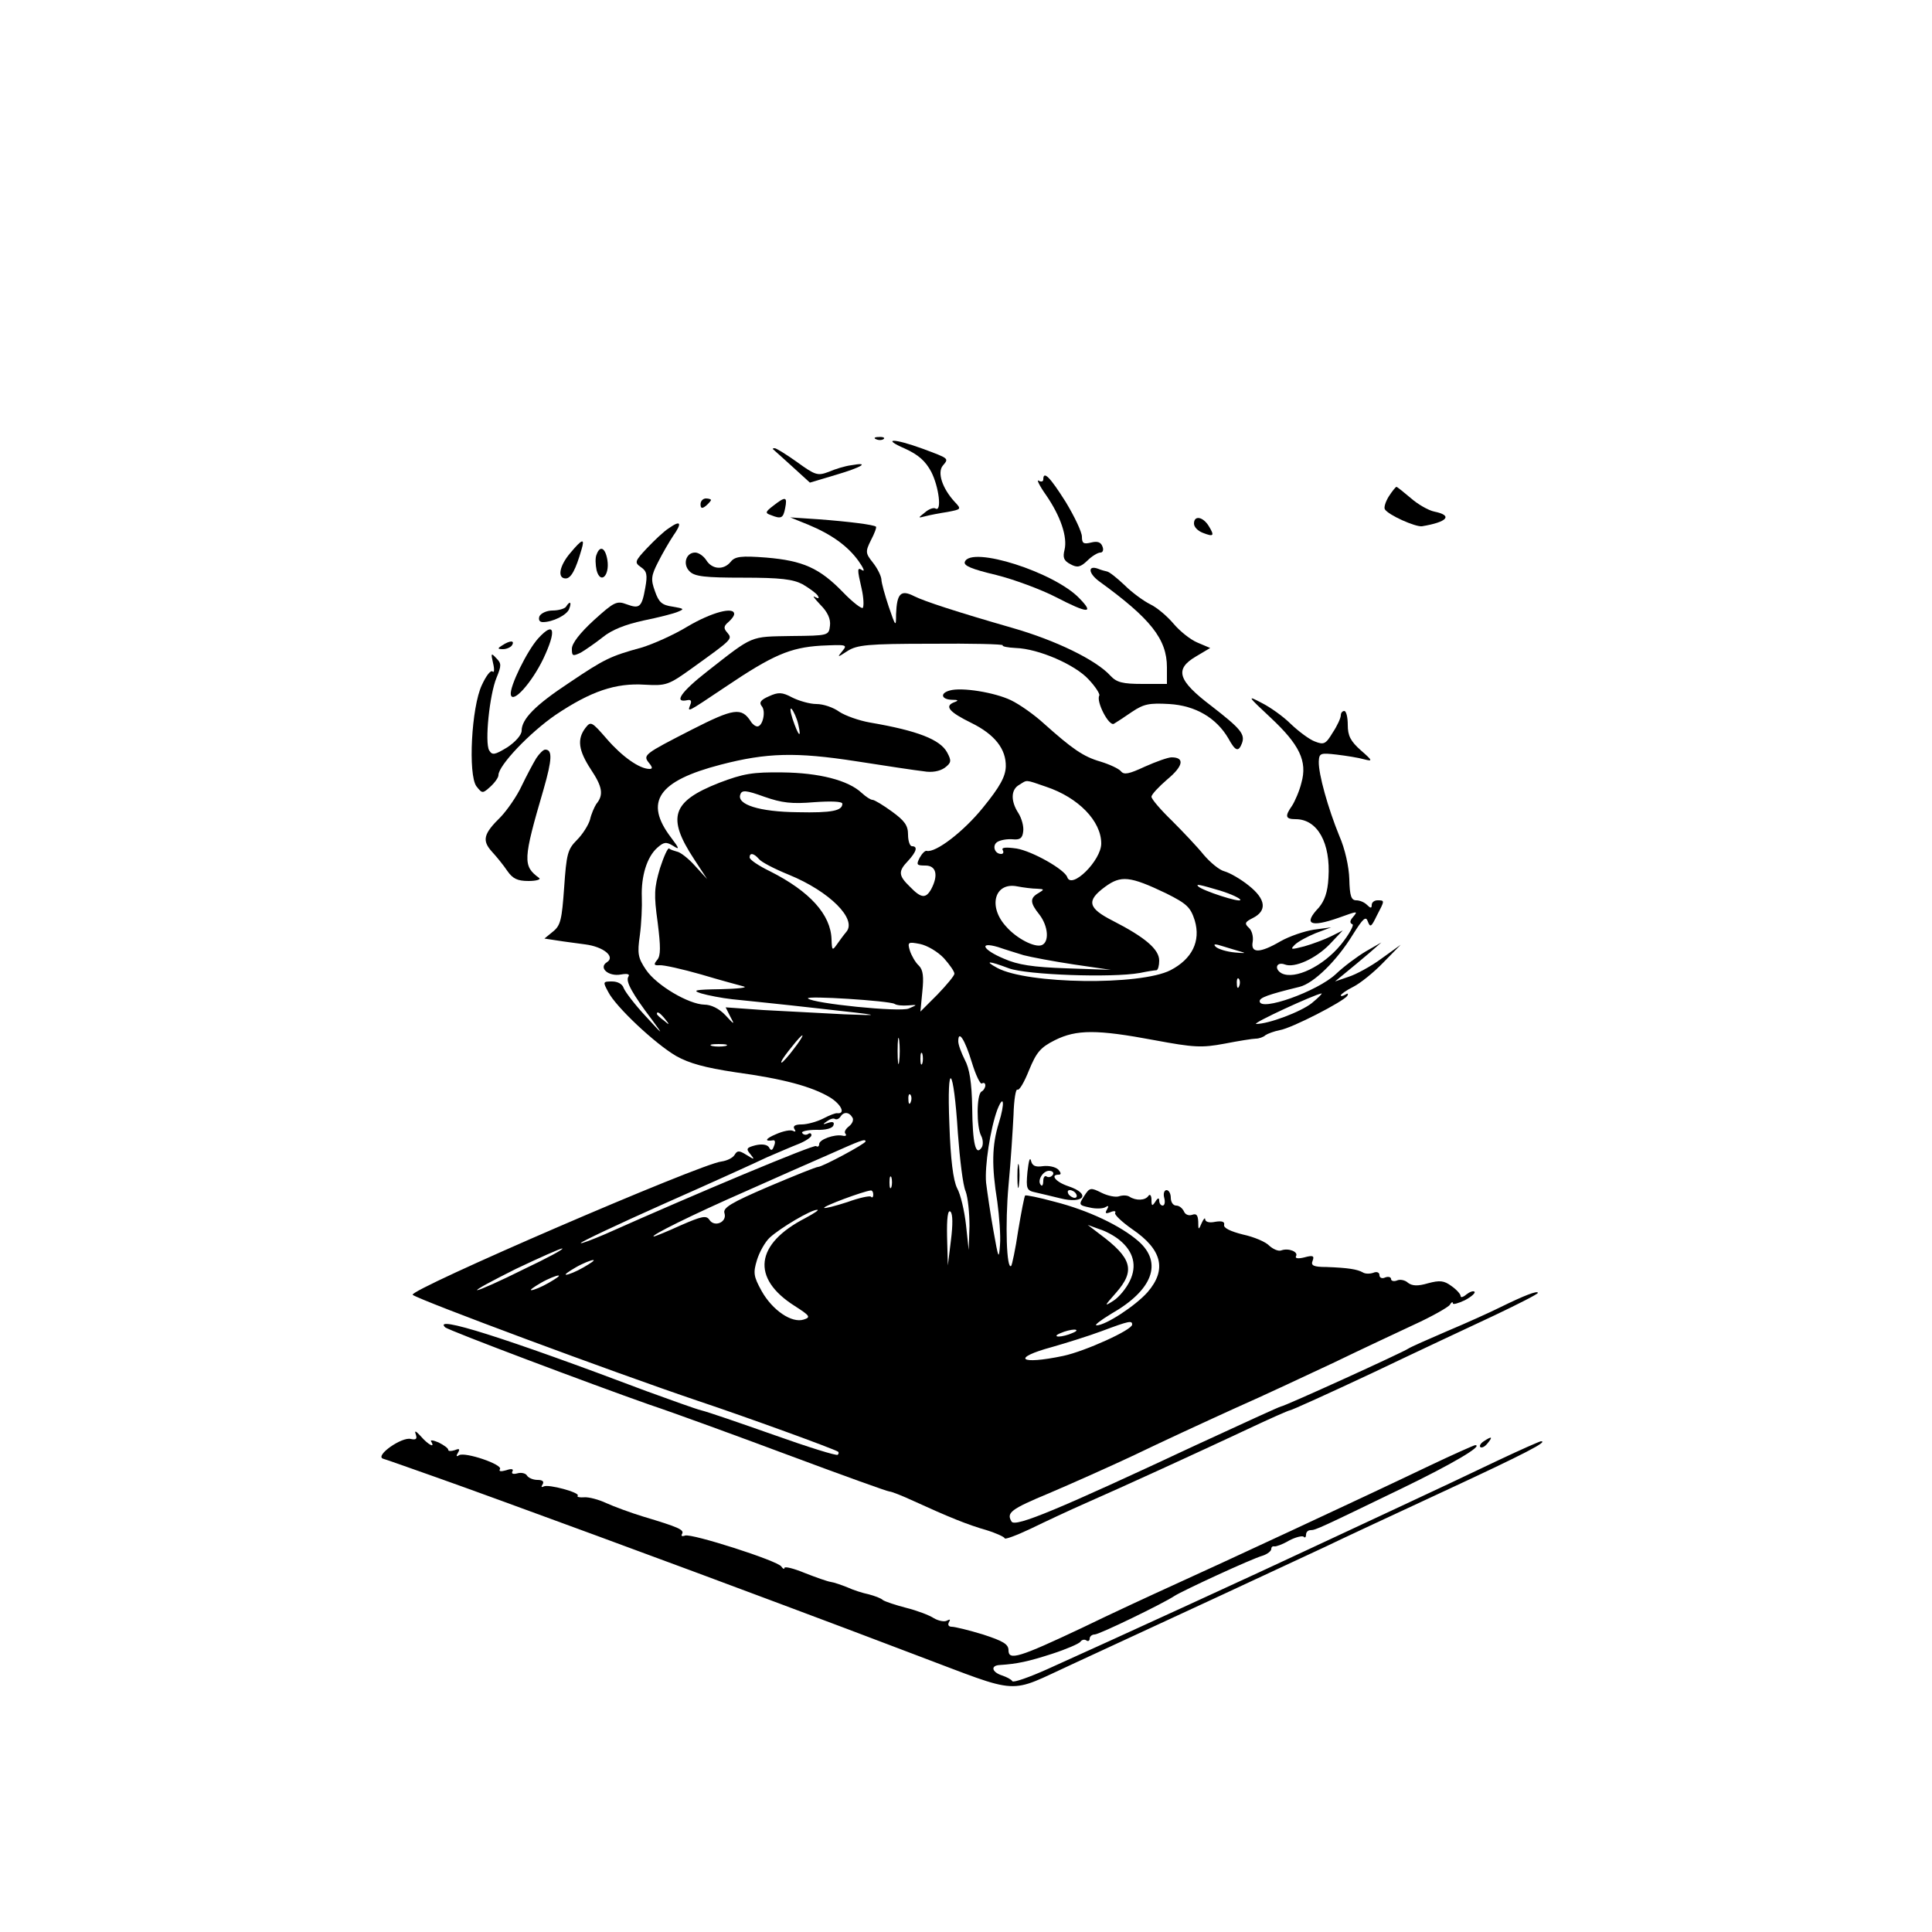 <?xml version="1.0" standalone="no"?>
<!DOCTYPE svg PUBLIC "-//W3C//DTD SVG 20010904//EN"
 "http://www.w3.org/TR/2001/REC-SVG-20010904/DTD/svg10.dtd">
<svg version="1.0" xmlns="http://www.w3.org/2000/svg"
 width="500pt" height="500pt" viewBox="0 0 500 500"
 preserveAspectRatio="xMidYMid meet">

<g transform="translate(0,500) scale(0.1,-0.1)"
fill="#000000" stroke="none">
<path d="M2268 3863 c7 -3 16 -2 19 1 4 3 -2 6 -13 5 -11 0 -14 -3 -6 -6z"/>
<path d="M2342 3839 c35 -16 53 -32 68 -60 20 -39 28 -105 11 -95 -4 3 -17 -1
-27 -10 -19 -15 -19 -15 1 -10 11 3 37 8 57 11 36 7 37 7 18 27 -31 34 -45 75
-30 93 16 19 17 18 -53 44 -74 27 -107 27 -45 0z"/>
<path d="M2001 3837 c2 -2 25 -22 50 -45 l45 -41 67 20 c68 20 90 34 40 25
-16 -2 -42 -10 -58 -17 -29 -11 -35 -9 -82 25 -28 20 -54 36 -58 36 -5 0 -6
-1 -4 -3z"/>
<path d="M2700 3759 c0 -5 -5 -7 -12 -3 -6 4 2 -13 19 -37 38 -55 56 -109 48
-142 -5 -20 -2 -28 15 -37 18 -10 26 -8 44 9 12 12 27 21 34 21 6 0 9 7 5 16
-4 11 -13 14 -29 10 -20 -5 -24 -2 -24 15 0 12 -19 52 -42 90 -41 65 -58 82
-58 58z"/>
<path d="M3594 3715 c-8 -13 -13 -28 -10 -33 9 -15 79 -46 96 -44 66 11 81 28
32 38 -15 3 -43 19 -61 35 -19 16 -35 29 -37 29 -2 0 -11 -11 -20 -25z"/>
<path d="M1813 3695 c0 -11 4 -12 14 -4 7 6 13 13 13 15 0 2 -6 4 -13 4 -8 0
-14 -7 -14 -15z"/>
<path d="M2001 3691 c-21 -16 -21 -19 -6 -24 27 -11 32 -8 37 18 6 30 1 31
-31 6z"/>
<path d="M2092 3642 c60 -25 102 -55 130 -94 12 -17 17 -28 10 -24 -14 9 -14
4 -2 -48 5 -22 6 -44 3 -49 -2 -4 -26 14 -51 40 -61 63 -104 82 -199 90 -65 5
-81 3 -92 -11 -18 -22 -48 -20 -63 4 -7 11 -20 20 -29 20 -24 0 -33 -31 -14
-49 13 -13 40 -16 138 -16 97 0 129 -4 154 -17 17 -10 35 -23 39 -29 5 -8 3
-9 -7 -4 -8 5 -1 -4 14 -20 19 -19 27 -37 25 -54 -3 -26 -4 -26 -100 -27 -108
-2 -97 3 -217 -91 -68 -53 -89 -83 -52 -75 9 2 12 -2 7 -13 -7 -19 -9 -20 91
47 123 83 168 102 247 107 67 3 70 3 56 -14 -14 -17 -13 -17 13 0 25 16 52 19
217 19 103 1 187 -1 185 -4 -2 -3 13 -6 34 -7 59 -2 153 -43 188 -81 18 -19
30 -38 28 -42 -9 -15 25 -81 38 -73 7 4 28 18 47 31 30 20 44 23 96 20 68 -4
122 -36 153 -89 18 -33 26 -36 35 -13 9 24 -3 38 -79 97 -87 66 -96 95 -40
128 l37 22 -33 14 c-19 8 -46 30 -62 49 -16 19 -43 42 -60 50 -18 9 -48 31
-67 50 -19 18 -39 34 -45 35 -5 1 -16 4 -23 7 -27 10 -26 -11 2 -32 134 -97
176 -150 176 -223 l0 -43 -63 0 c-52 0 -67 4 -83 21 -37 41 -142 92 -254 124
-146 42 -228 69 -254 82 -35 18 -45 7 -47 -47 0 -33 -1 -33 -19 20 -10 30 -19
62 -19 71 -1 9 -10 28 -22 43 -19 24 -20 28 -5 58 9 17 15 33 13 35 -6 5 -68
13 -147 19 l-75 5 47 -19z"/>
<path d="M3090 3645 c0 -9 10 -19 23 -24 28 -11 31 -8 15 18 -15 24 -38 28
-38 6z"/>
<path d="M1731 3633 c-13 -8 -38 -32 -57 -52 -32 -34 -32 -37 -15 -49 15 -10
17 -20 11 -53 -9 -51 -15 -55 -48 -43 -26 10 -33 6 -85 -41 -36 -33 -57 -60
-57 -74 0 -19 2 -20 23 -10 12 7 38 25 57 40 23 19 59 33 105 43 39 8 79 18
90 23 17 7 15 8 -14 13 -28 4 -36 11 -46 40 -11 30 -10 40 8 75 11 22 29 53
39 68 24 34 20 42 -11 20z"/>
<path d="M1476 3569 c-29 -34 -34 -66 -12 -66 14 0 26 23 41 75 9 30 2 28 -29
-9z"/>
<path d="M1544 3565 c-4 -8 -3 -27 0 -41 10 -37 34 -14 28 26 -5 32 -19 40
-28 15z"/>
<path d="M2497 3546 c-4 -10 18 -19 81 -34 48 -12 117 -38 154 -57 83 -43 101
-44 62 -4 -64 68 -281 137 -297 95z"/>
<path d="M1465 3430 c-3 -5 -19 -10 -35 -10 -15 0 -30 -7 -34 -15 -3 -9 0 -15
9 -15 25 0 62 18 68 34 7 18 2 22 -8 6z"/>
<path d="M1780 3379 c-36 -22 -90 -46 -120 -55 -80 -22 -95 -29 -187 -91 -88
-58 -123 -94 -123 -124 0 -11 -16 -29 -37 -43 -33 -20 -39 -21 -47 -8 -12 20
1 145 19 188 13 32 13 37 -1 51 -13 14 -14 13 -8 -13 4 -16 3 -26 -1 -22 -5 5
-17 -11 -28 -35 -27 -57 -36 -232 -14 -262 15 -19 16 -19 36 -1 12 11 21 24
21 30 0 25 81 110 148 156 91 61 155 83 231 78 55 -3 61 -1 121 42 107 77 106
76 92 93 -10 11 -9 17 3 27 8 7 15 16 15 21 0 20 -59 4 -120 -32z"/>
<path d="M1393 3348 c-29 -32 -75 -126 -71 -146 5 -24 54 31 84 93 35 74 29
99 -13 53z"/>
<path d="M1300 3330 c-13 -8 -13 -10 2 -10 9 0 20 5 23 10 8 13 -5 13 -25 0z"/>
<path d="M2458 3213 c-26 -7 -22 -23 5 -24 18 0 19 -2 5 -7 -24 -10 -11 -25
46 -53 61 -30 90 -68 89 -113 -1 -26 -15 -52 -59 -106 -50 -62 -123 -118 -146
-112 -4 1 -12 -7 -18 -18 -9 -18 -8 -20 15 -20 28 0 34 -25 15 -61 -14 -25
-26 -24 -55 6 -30 29 -31 40 -5 67 22 24 26 38 10 38 -5 0 -10 13 -10 30 0 24
-9 36 -42 60 -22 16 -45 30 -50 30 -5 0 -17 8 -28 18 -35 33 -111 52 -205 53
-77 1 -101 -3 -164 -27 -122 -48 -136 -89 -65 -197 l34 -52 -32 35 c-17 19
-38 35 -46 36 -7 2 -17 5 -20 8 -3 4 -14 -20 -24 -51 -15 -51 -16 -68 -6 -140
8 -64 8 -86 -1 -97 -10 -12 -9 -15 6 -14 10 1 59 -10 108 -24 50 -15 99 -28
110 -31 11 -3 -16 -6 -60 -7 -67 -1 -75 -3 -50 -11 17 -5 53 -12 80 -15 28 -3
129 -13 225 -24 163 -18 168 -19 65 -15 -60 3 -154 8 -209 11 l-98 7 12 -24
c12 -22 11 -22 -13 4 -16 17 -37 27 -54 27 -41 1 -124 50 -151 90 -21 31 -23
42 -16 90 4 30 6 75 5 98 -2 54 13 104 40 128 17 15 23 16 41 5 17 -11 17 -8
-5 21 -71 93 -34 147 128 189 119 31 195 33 350 9 77 -12 156 -24 175 -26 22
-4 42 0 55 9 17 13 18 18 6 40 -18 33 -76 56 -199 77 -29 5 -65 18 -80 28 -15
11 -41 20 -59 20 -17 0 -45 8 -63 17 -26 14 -36 14 -60 3 -21 -9 -26 -16 -19
-25 12 -13 3 -53 -11 -53 -5 0 -13 6 -17 13 -24 37 -44 34 -152 -21 -125 -64
-128 -66 -111 -87 9 -11 9 -15 1 -15 -26 0 -71 32 -110 77 -40 46 -42 47 -56
29 -22 -29 -18 -58 14 -107 30 -45 34 -66 14 -90 -5 -8 -13 -26 -16 -40 -4
-14 -19 -38 -34 -53 -24 -24 -27 -36 -33 -123 -6 -83 -9 -98 -29 -114 l-22
-18 33 -5 c18 -3 51 -7 72 -10 48 -6 79 -32 57 -46 -23 -14 3 -38 36 -32 17 3
24 1 19 -6 -7 -12 9 -42 62 -112 30 -41 29 -40 -17 10 -28 30 -53 63 -57 73
-3 10 -15 17 -30 17 -24 0 -24 -1 -10 -27 19 -38 121 -134 176 -166 34 -19 74
-30 153 -42 125 -17 198 -37 245 -65 29 -18 41 -43 19 -41 -4 1 -20 -5 -37
-14 -16 -8 -41 -15 -55 -15 -17 0 -24 -4 -19 -12 4 -6 3 -8 -3 -5 -6 4 -26 0
-44 -8 -29 -12 -32 -20 -7 -16 4 0 5 -6 1 -15 -4 -12 -8 -13 -13 -3 -5 7 -18
9 -35 5 -23 -6 -25 -9 -13 -23 12 -15 11 -15 -10 -2 -19 12 -24 12 -31 0 -5
-8 -20 -15 -34 -17 -52 -5 -812 -333 -799 -345 18 -14 521 -201 737 -274 129
-43 354 -125 364 -132 2 -2 2 -5 -1 -8 -3 -3 -77 20 -164 51 -88 31 -172 60
-189 64 -16 4 -79 27 -140 49 -373 141 -556 198 -523 166 8 -8 380 -148 528
-200 69 -23 235 -84 369 -134 134 -50 248 -91 253 -91 5 0 33 -11 61 -24 92
-42 141 -62 190 -76 26 -8 47 -18 47 -21 0 -4 30 7 68 25 37 18 101 48 142 66
98 43 288 130 418 191 57 27 107 49 110 49 4 0 99 43 212 96 113 54 256 121
318 150 61 29 112 55 112 58 0 7 -36 -7 -97 -37 -26 -13 -88 -41 -138 -62 -49
-21 -94 -41 -100 -45 -12 -9 -322 -150 -330 -150 -3 0 -101 -45 -218 -99 -357
-167 -469 -214 -479 -199 -14 23 -3 32 98 74 54 23 153 67 219 98 66 32 183
86 260 121 77 34 194 89 260 120 66 32 158 75 205 97 46 21 88 45 92 51 4 7 8
9 8 4 0 -4 14 0 31 8 17 9 28 19 25 22 -3 3 -12 0 -21 -7 -8 -7 -15 -9 -15 -4
0 5 -11 17 -24 26 -19 14 -30 15 -60 7 -27 -8 -41 -7 -52 1 -7 7 -21 10 -29 6
-8 -3 -15 -1 -15 4 0 5 -7 7 -15 4 -8 -4 -15 -1 -15 6 0 7 -7 10 -16 6 -9 -3
-21 -3 -27 1 -14 8 -38 12 -94 14 -34 0 -41 4 -36 16 5 13 1 15 -21 9 -16 -4
-25 -3 -22 3 7 11 -19 22 -38 15 -7 -3 -21 3 -31 12 -9 10 -40 23 -68 29 -32
8 -51 17 -49 25 2 8 -5 11 -23 8 -14 -3 -25 -1 -26 6 0 6 -4 2 -9 -9 -8 -19
-9 -19 -9 4 -1 17 -5 21 -16 17 -9 -3 -18 1 -21 9 -4 8 -12 15 -20 15 -8 0
-14 9 -14 20 0 11 -5 20 -11 20 -6 0 -9 -9 -6 -20 3 -11 1 -20 -4 -20 -5 0 -9
6 -9 13 0 8 -4 7 -10 -3 -8 -12 -10 -12 -10 5 0 11 -4 16 -8 10 -8 -12 -32
-13 -49 -2 -6 4 -18 4 -27 1 -8 -3 -29 1 -45 9 -28 14 -31 14 -45 -8 -15 -23
-14 -24 14 -30 16 -4 35 -3 41 1 8 5 9 3 4 -6 -6 -10 -4 -12 9 -7 9 4 15 3 12
-2 -3 -4 17 -23 44 -42 78 -53 90 -105 40 -163 -32 -36 -109 -86 -132 -86 -7
0 10 13 38 30 107 61 134 132 70 188 -46 40 -130 80 -217 102 -40 11 -75 18
-76 16 -2 -2 -10 -43 -18 -91 -7 -48 -16 -89 -18 -91 -12 -12 -16 108 -7 208
6 62 11 145 13 183 1 39 6 68 10 65 5 -3 18 20 30 50 19 46 29 59 67 78 56 28
109 28 258 0 102 -19 122 -20 181 -9 36 7 73 13 81 13 8 0 20 4 25 9 6 4 22
10 37 13 31 5 165 74 175 89 3 6 1 7 -5 3 -7 -4 -12 -5 -12 -2 0 3 14 13 32
22 18 9 53 37 78 63 l45 46 -50 -36 c-27 -20 -66 -41 -85 -47 l-35 -12 28 23
c15 12 42 35 60 50 l32 28 -40 -23 c-22 -13 -57 -39 -78 -59 -48 -45 -197 -98
-197 -70 0 9 21 17 103 37 37 9 97 68 138 135 27 43 34 49 39 34 6 -16 9 -14
23 15 21 40 21 40 2 40 -8 0 -15 -5 -15 -12 0 -9 -3 -9 -12 0 -7 7 -19 12 -28
12 -13 0 -17 11 -18 55 -1 32 -11 78 -26 112 -29 71 -54 160 -53 192 1 22 4
23 47 18 25 -3 56 -8 70 -12 23 -6 23 -4 -8 23 -27 24 -34 38 -34 66 0 20 -4
36 -9 36 -5 0 -9 -5 -9 -11 0 -7 -9 -27 -21 -45 -18 -30 -23 -32 -46 -23 -14
5 -42 26 -62 45 -20 20 -54 44 -76 55 -38 20 -37 18 23 -38 75 -70 96 -113 80
-169 -5 -21 -17 -48 -24 -59 -19 -27 -18 -35 9 -35 57 0 91 -62 85 -152 -2
-37 -10 -59 -25 -77 -41 -43 -22 -52 52 -26 50 18 50 18 36 1 -8 -9 -8 -15 -1
-18 5 -1 -8 -26 -30 -53 -46 -56 -119 -91 -153 -74 -20 11 -14 31 8 23 25 -10
80 15 116 52 l34 36 -30 -15 c-16 -8 -48 -20 -69 -26 -35 -9 -38 -9 -25 4 8 8
32 21 54 30 l40 15 -45 -6 c-25 -4 -63 -17 -86 -30 -53 -31 -78 -32 -72 -1 2
13 -2 29 -10 36 -12 11 -10 15 10 25 38 19 34 49 -10 84 -21 17 -49 33 -63 37
-13 3 -37 23 -54 43 -16 20 -54 60 -82 88 -29 28 -53 56 -53 62 0 6 19 26 41
45 41 34 46 57 11 57 -9 0 -40 -11 -69 -24 -41 -19 -54 -22 -62 -12 -6 7 -30
18 -53 25 -45 13 -73 33 -147 99 -24 22 -62 49 -85 60 -42 20 -127 34 -158 25z
m-392 -88 c9 -39 0 -30 -15 15 -6 19 -7 30 -2 25 5 -6 13 -23 17 -40z m641
-161 c84 -28 143 -89 143 -147 0 -44 -77 -120 -88 -87 -7 20 -90 67 -131 74
-28 4 -40 3 -36 -4 3 -5 2 -10 -4 -10 -17 0 -24 22 -10 31 8 5 25 8 39 7 19
-2 26 2 28 20 2 13 -4 34 -12 47 -21 32 -20 62 2 74 21 13 14 14 69 -5z m-599
-40 c42 3 72 2 72 -4 0 -18 -26 -24 -116 -22 -99 1 -158 20 -148 46 4 12 15
11 62 -6 46 -16 71 -19 130 -14z m-144 -147 c6 -8 41 -26 78 -41 105 -43 177
-115 148 -148 -6 -7 -17 -22 -24 -32 -12 -17 -13 -16 -14 13 -2 64 -56 124
-159 176 -29 14 -53 30 -53 36 0 13 11 11 24 -4z m1054 -89 c54 -27 63 -36 74
-70 16 -54 -7 -100 -63 -129 -79 -40 -370 -36 -448 6 -35 19 -23 19 30 -1 46
-17 266 -25 339 -12 19 4 38 7 43 7 4 1 7 12 7 25 0 29 -36 60 -120 103 -65
33 -69 52 -20 88 41 30 64 28 158 -17z m-334 12 c19 -1 19 -2 4 -11 -23 -13
-23 -25 2 -56 23 -30 26 -71 6 -79 -18 -7 -65 17 -92 48 -48 52 -30 116 29
104 16 -3 39 -6 51 -6z m474 -5 c29 -9 52 -20 52 -24 0 -8 -98 24 -109 35 -7
7 3 5 57 -11z m-715 -175 c15 -17 27 -34 27 -40 0 -5 -20 -29 -44 -54 l-44
-44 5 52 c4 38 2 56 -9 67 -9 8 -19 26 -23 38 -7 23 -5 24 26 18 19 -4 46 -20
62 -37z m206 8 c19 -5 77 -16 130 -24 l96 -14 -115 4 c-87 3 -126 9 -162 25
-55 23 -66 45 -15 30 17 -6 47 -15 66 -21z m566 8 c11 -3 2 -3 -19 -1 -22 2
-44 9 -50 15 -7 7 -2 8 19 1 17 -5 39 -12 50 -15z m-8 -88 c-3 -8 -6 -5 -6 6
-1 11 2 17 5 13 3 -3 4 -12 1 -19z m188 -44 c-29 -23 -112 -54 -144 -54 -13 1
150 76 169 79 3 0 -8 -11 -25 -25z m-1080 -2 c6 -4 21 -5 35 -4 25 2 25 2 2
-8 -23 -10 -248 13 -261 26 -7 8 210 -6 224 -14z m-594 -39 c13 -16 12 -17 -3
-4 -10 7 -18 15 -18 17 0 8 8 3 21 -13z m606 -110 c-2 -16 -4 -3 -4 27 0 30 2
43 4 28 2 -16 2 -40 0 -55z m-273 32 c-14 -19 -29 -35 -31 -35 -5 0 7 18 36
53 26 31 23 18 -5 -18z m461 -34 c10 -33 22 -58 26 -55 5 3 9 1 9 -5 0 -5 -4
-13 -10 -16 -13 -8 -13 -91 -1 -114 5 -9 6 -23 2 -30 -16 -25 -24 9 -25 103
-1 64 -7 101 -19 123 -9 18 -17 39 -17 48 0 31 17 5 35 -54z m-637 42 c-10 -2
-26 -2 -35 0 -10 3 -2 5 17 5 19 0 27 -2 18 -5z m509 -45 c-3 -7 -5 -2 -5 12
0 14 2 19 5 13 2 -7 2 -19 0 -25z m92 -181 c5 -67 13 -135 20 -150 6 -16 10
-56 10 -90 l-2 -62 -7 65 c-4 36 -14 79 -23 95 -10 20 -17 74 -20 165 -7 172
11 153 22 -23z m-122 81 c-3 -8 -6 -5 -6 6 -1 11 2 17 5 13 3 -3 4 -12 1 -19z
m228 -54 c-18 -58 -19 -111 -4 -204 5 -37 9 -88 7 -112 -3 -39 -4 -36 -17 37
-8 44 -16 100 -19 124 -4 43 11 140 29 189 17 43 20 17 4 -34z m-379 14 c4 -6
0 -16 -9 -23 -9 -7 -13 -15 -9 -19 4 -5 0 -7 -8 -5 -21 4 -60 -10 -60 -22 0
-6 -4 -8 -8 -5 -7 4 -304 -120 -546 -228 -33 -14 -61 -25 -63 -23 -2 2 95 48
214 101 120 53 241 108 268 121 28 12 65 28 83 35 17 7 32 17 32 22 0 5 -4 7
-9 3 -5 -3 -12 -2 -15 3 -3 4 14 8 36 8 25 -1 43 4 45 12 3 8 -2 10 -14 6 -14
-5 -15 -4 -3 4 8 6 17 9 21 6 4 -2 10 0 14 6 8 13 22 13 31 -2z m34 -62 c0 -6
-112 -66 -123 -66 -5 0 -62 -23 -128 -51 -98 -42 -119 -55 -114 -69 7 -23 -26
-37 -39 -17 -8 12 -19 10 -74 -14 -35 -16 -67 -29 -70 -29 -12 1 101 57 238
117 74 33 171 76 215 95 81 36 95 42 95 34z m67 -118 c-3 -7 -5 -2 -5 12 0 14
2 19 5 13 2 -7 2 -19 0 -25z m-47 -20 c0 -6 -3 -9 -6 -5 -3 3 -31 -3 -61 -14
-31 -10 -58 -17 -60 -15 -4 4 101 43 120 45 4 1 7 -4 7 -11z m-175 -60 c-131
-67 -142 -156 -28 -228 39 -25 42 -29 23 -35 -31 -10 -81 24 -109 74 -21 38
-22 47 -12 80 6 20 21 47 33 58 27 25 108 73 123 72 6 0 -8 -9 -30 -21z m376
-58 l-8 -65 -2 75 c-1 47 2 71 9 64 6 -6 6 -34 1 -74z m436 1 c37 -30 46 -67
27 -106 -9 -19 -28 -42 -42 -51 -25 -16 -25 -15 6 20 51 58 42 90 -43 153
l-30 23 30 -11 c17 -5 40 -18 52 -28z m-1542 -76 c-60 -30 -114 -54 -120 -54
-5 1 40 25 100 55 61 29 115 53 120 53 6 -1 -39 -25 -100 -54z m155 5 c-19
-11 -39 -19 -45 -19 -5 0 6 8 25 19 19 11 40 19 45 19 6 0 -6 -8 -25 -19z
m-90 -40 c-19 -11 -39 -19 -45 -19 -5 0 6 8 25 19 19 11 40 19 45 19 6 0 -6
-8 -25 -19z m1510 -108 c0 -14 -122 -69 -178 -81 -114 -24 -136 -6 -29 23 35
10 93 28 128 41 72 27 79 28 79 17z m-155 -22 c-11 -5 -27 -9 -35 -9 -9 0 -8
4 5 9 11 5 27 9 35 9 9 0 8 -4 -5 -9z"/>
<path d="M1388 3038 c-8 -13 -25 -45 -38 -72 -12 -26 -37 -62 -54 -80 -45 -44
-49 -61 -23 -90 12 -13 30 -35 40 -50 14 -20 26 -26 55 -26 20 0 33 4 27 8
-42 31 -42 46 12 230 22 77 23 102 4 102 -5 0 -15 -10 -23 -22z"/>
<path d="M2659 1967 c-4 -44 -2 -48 21 -53 14 -3 42 -10 63 -15 62 -16 82 11
22 31 -33 11 -48 30 -25 30 7 0 6 5 -1 13 -7 7 -25 11 -40 9 -20 -3 -28 1 -31
15 -3 10 -6 -4 -9 -30z m66 -7 c-4 -6 -11 -8 -16 -5 -5 4 -9 -2 -9 -11 0 -10
-3 -15 -6 -11 -11 11 5 37 21 37 9 0 13 -5 10 -10z m60 -50 c3 -5 2 -10 -4
-10 -5 0 -13 5 -16 10 -3 6 -2 10 4 10 5 0 13 -4 16 -10z"/>
<path d="M2633 1955 c0 -27 2 -38 4 -22 2 15 2 37 0 50 -2 12 -4 0 -4 -28z"/>
<path d="M1076 1288 c4 -12 1 -15 -13 -12 -23 6 -93 -43 -72 -51 8 -2 72 -25
143 -50 150 -53 644 -235 886 -326 91 -34 248 -93 350 -132 279 -105 234 -102
407 -23 221 102 568 263 653 303 41 20 181 85 310 145 209 97 268 128 248 128
-3 0 -53 -22 -110 -49 -56 -27 -175 -83 -263 -124 -88 -41 -189 -88 -225 -105
-121 -57 -500 -231 -680 -312 -47 -21 -87 -35 -90 -31 -3 5 -15 11 -27 15 -27
9 -30 26 -5 27 45 3 73 9 135 29 37 12 69 26 73 31 3 5 10 7 15 4 5 -4 9 -1 9
4 0 6 6 11 13 11 12 0 177 80 207 100 20 13 199 96 228 104 12 4 22 12 22 17
0 5 3 8 8 7 4 -1 21 5 38 15 17 9 34 13 38 10 3 -4 6 -1 6 5 0 7 5 12 12 12
13 0 27 7 238 109 126 61 210 110 188 111 -3 0 -57 -24 -120 -54 -167 -80
-548 -257 -663 -309 -55 -25 -161 -74 -235 -110 -163 -77 -190 -85 -190 -58 0
16 -14 24 -66 41 -36 11 -73 20 -81 20 -8 0 -11 5 -7 12 4 7 3 8 -5 4 -6 -4
-22 -1 -34 6 -12 8 -44 20 -72 27 -27 7 -54 16 -60 20 -5 5 -22 11 -37 15 -15
3 -40 11 -55 18 -15 6 -35 13 -43 14 -8 1 -39 12 -67 23 -29 12 -53 18 -53 13
0 -4 -4 -2 -8 4 -10 15 -232 86 -249 80 -8 -3 -11 -1 -8 4 7 11 -10 18 -100
45 -33 10 -76 26 -96 35 -19 9 -45 16 -57 15 -12 -1 -20 1 -17 4 8 8 -77 31
-88 24 -6 -3 -7 -1 -3 5 5 8 0 12 -13 12 -11 0 -23 5 -27 11 -3 6 -15 9 -25 6
-11 -3 -16 -1 -13 5 4 6 -2 8 -16 3 -14 -4 -20 -3 -16 3 7 12 -90 45 -106 36
-7 -5 -8 -2 -3 6 6 10 4 12 -8 7 -10 -3 -17 -3 -17 1 0 4 -11 12 -25 19 -14 6
-23 7 -19 2 11 -18 -8 -8 -27 14 -13 14 -17 16 -13 5z"/>
<path d="M3840 1270 c-8 -5 -12 -12 -9 -15 4 -3 12 1 19 10 14 17 11 19 -10 5z"/>
</g>
</svg>
